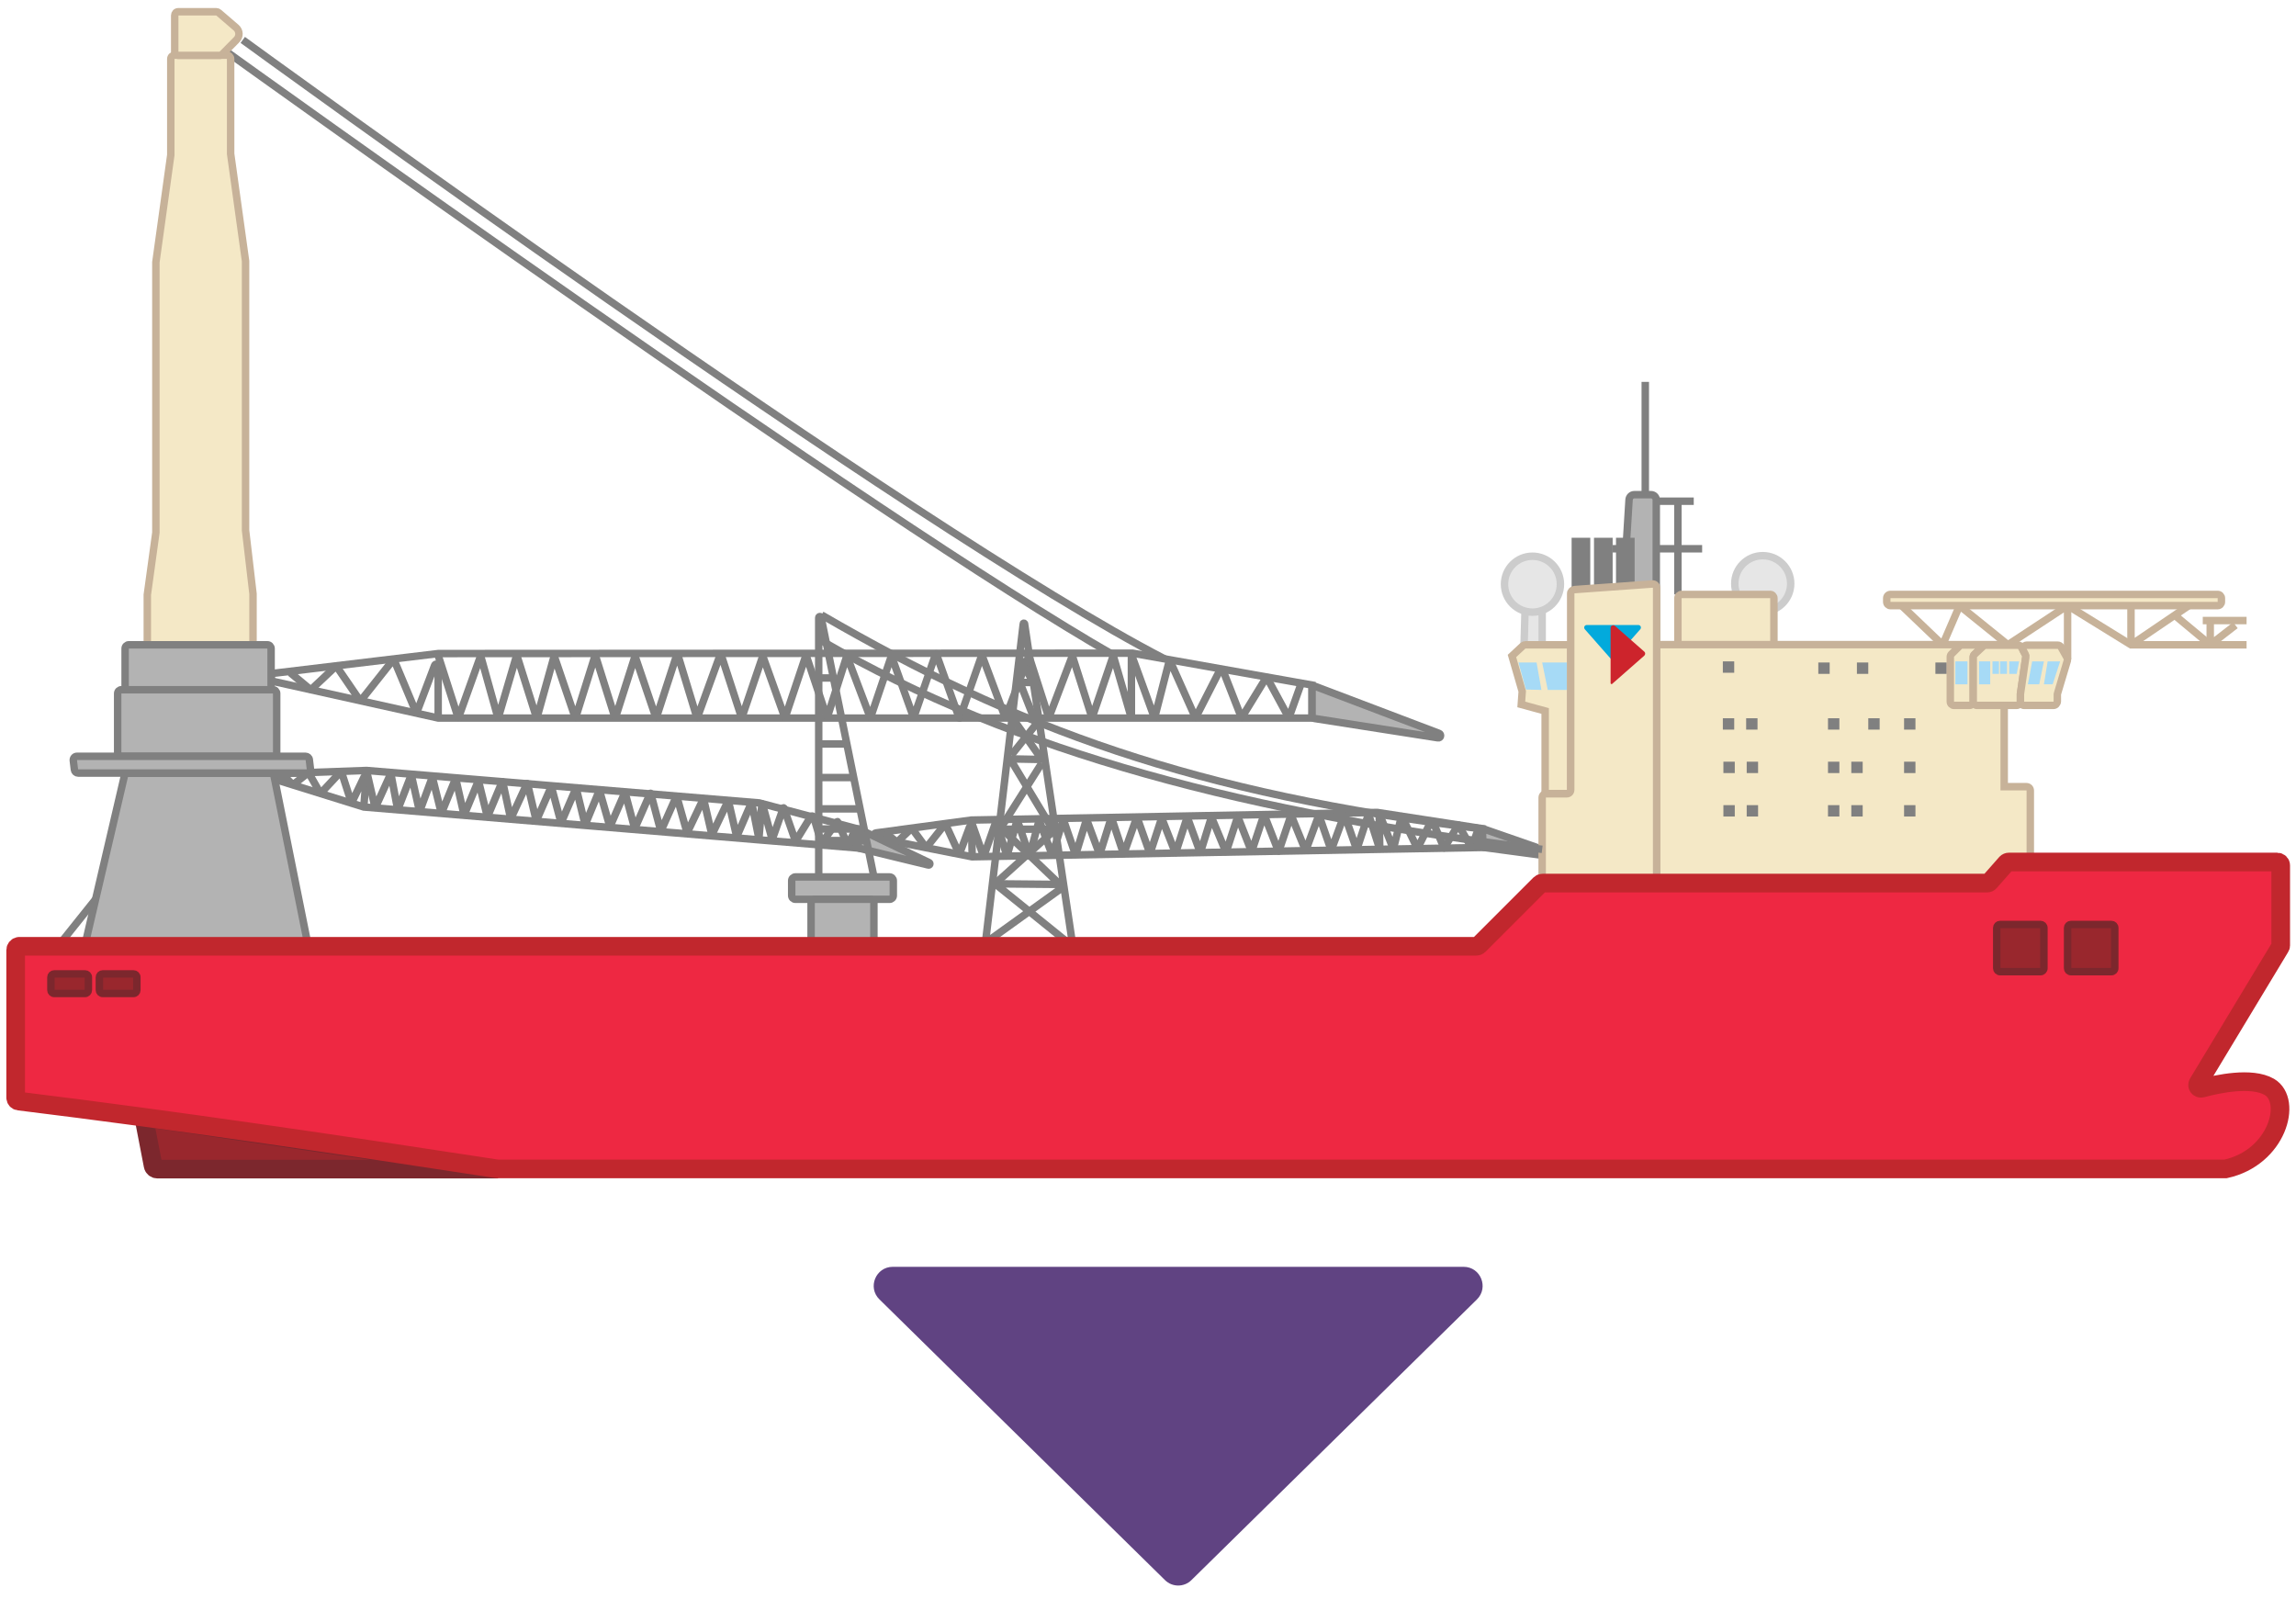 <?xml version="1.0" encoding="utf-8"?>
<!-- Generator: Adobe Illustrator 22.1.0, SVG Export Plug-In . SVG Version: 6.00 Build 0)  -->
<svg version="1.1" xmlns="http://www.w3.org/2000/svg" xmlns:xlink="http://www.w3.org/1999/xlink" x="0px" y="0px"
	 viewBox="0 0 1231.4 857.4" style="enable-background:new 0 0 1231.4 857.4;" xml:space="preserve">
<style type="text/css">
	.st0{display:none;}
	.st1{display:inline;}
	.st2{fill:#F4E8C6;stroke:#C7B299;stroke-width:4;stroke-miterlimit:10;}
	.st3{fill:none;stroke:#C7B299;stroke-width:4;stroke-miterlimit:10;}
	.st4{fill:none;stroke:#808080;stroke-width:4;stroke-miterlimit:10;}
	.st5{fill:none;stroke:#6D6E70;stroke-width:5;stroke-miterlimit:10;}
	.st6{fill:#E6E6E6;stroke:#CCCCCC;stroke-width:5;stroke-miterlimit:10;}
	.st7{fill:#C7B299;stroke:#C7B299;stroke-width:2;stroke-miterlimit:10;}
	.st8{fill:#C7B299;stroke:#C7B299;stroke-miterlimit:10;}
	.st9{fill:#C7B299;}
	.st10{fill:none;stroke:#000000;stroke-width:6;stroke-miterlimit:10;}
	.st11{fill:#99272D;stroke:#7C272D;stroke-width:10;stroke-miterlimit:10;}
	.st12{fill:#B3B3B3;stroke:#808080;stroke-width:10;stroke-miterlimit:10;}
	.st13{fill:#FFFFFF;}
	.st14{fill:none;stroke:#808080;stroke-width:5;stroke-miterlimit:10;}
	.st15{fill:none;stroke:#000000;stroke-width:5;stroke-miterlimit:10;}
	.st16{fill:#C1272D;}
	.st17{fill:#B3B3B3;stroke:#808080;stroke-width:5;stroke-miterlimit:10;}
	.st18{fill:#B3B3B3;stroke:#999999;stroke-width:10;stroke-miterlimit:10;}
	.st19{display:none;fill:#7C6699;}
	.st20{fill:#A6DAF6;}
	.st21{fill:none;}
	.st22{display:none;fill:none;stroke:#C6BDD4;stroke-width:10;stroke-miterlimit:10;}
	.st23{fill:none;stroke:#808080;stroke-width:10;stroke-miterlimit:10;}
	.st24{fill:#B3B3B3;stroke:#808080;stroke-width:4;stroke-miterlimit:10;}
	.st25{fill:#EE2842;stroke:#C1272D;stroke-width:10;stroke-miterlimit:10;}
	.st26{display:inline;fill:#F1DF00;stroke:#CDB42D;stroke-width:4;stroke-miterlimit:10;}
	.st27{display:inline;fill:#F4E8C6;stroke:#C7B299;stroke-width:4;stroke-miterlimit:10;}
	.st28{display:inline;fill:none;stroke:#808080;stroke-width:4;stroke-miterlimit:10;}
	.st29{display:inline;fill:#99272D;stroke:#7C272D;stroke-width:10;stroke-miterlimit:10;}
	.st30{display:inline;fill:none;stroke:#CDB42D;stroke-width:10;stroke-miterlimit:10;}
	.st31{display:inline;fill:none;stroke:#CDB42D;stroke-width:4;stroke-miterlimit:10;}
	.st32{display:inline;fill:#B3B3B3;stroke:#808080;stroke-width:4;stroke-miterlimit:10;}
	.st33{display:inline;fill:#EE2842;stroke:#C1272D;stroke-width:10;stroke-miterlimit:10;}
	.st34{display:inline;fill:#A6DAF6;}
	.st35{display:inline;fill:#E6E6E6;stroke:#CCCCCC;stroke-width:4;stroke-miterlimit:10;}
	.st36{fill:#E6E6E6;stroke:#CCCCCC;stroke-width:4;stroke-miterlimit:10;}
	.st37{fill:#808080;}
	.st38{fill:#431D68;}
	.st39{fill:#02AADC;}
	.st40{fill:#CD242C;}
	.st41{fill:#99272D;stroke:#7C272D;stroke-width:4;stroke-miterlimit:10;}
	.st42{fill:#604382;}
</style>
<g id="Layer_1" class="st0">
	<g id="Layer_3">
	</g>
	<g id="Layer_1_1_" class="st1">
	</g>
	<g id="Layer_2_1_" class="st1">
		<path class="st2" d="M139.4,525.4v-9.9c0-1.2,0.9-2.1,2.1-2.1h63.4c1.1,0,2,0.9,2,2v10H139.4z"/>
		<path class="st2" d="M103.9,525.4v-133h-16c-1.1,0-2-0.9-2-2v-18c0-1.1,0.9-2,2-2h21c1.1,0,2,0.9,2,2v20.5h21.9
			c1.2,0,2.1,0.9,2.1,2.1v130.4H103.9z"/>
		<path class="st2" d="M23.9,374.4l35-1l103-22.5l-205.9-1c-1.1,0-2.1,0.9-2.1,2v2.8c0,1,0.6,1.8,1.6,2.1L23.9,374.4z"/>
		<line class="st3" x1="-91.9" y1="362.2" x2="23.9" y2="374.4"/>
		<line class="st3" x1="54.4" y1="373.9" x2="85.9" y2="378.4"/>
		<circle class="st2" cx="151.4" cy="343.9" r="19.5"/>
		<line class="st3" x1="110.9" y1="370.4" x2="136.7" y2="356.4"/>
		<path class="st2" d="M135.9,366.4h32.6c1.1,0,1.9-0.9,1.9-1.9V362c0-1.1-0.9-1.9-1.9-1.9h-32.6c-1.1,0-2,0.9-2,2v2.3
			C133.9,365.5,134.8,366.4,135.9,366.4z"/>
		<line class="st4" x1="-159.6" y1="400.9" x2="-159.6" y2="422.9"/>
		<line class="st4" x1="-146.7" y1="395.4" x2="-146.7" y2="427.9"/>
		<path class="st2" d="M-160.4,401.6l79.1-70c0.2-0.1,0.4-0.2,0.6-0.2h41.3c0.7,0,1.1,0.7,0.8,1.3l-8.2,19.2
			c-0.1,0.3-0.5,0.6-0.8,0.6h-12.2c-0.1,0-0.2,0-0.3,0.1l-10.6,3.8c-0.2,0.1-0.4,0.1-0.5,0l-7.4-1.8c-0.2-0.1-0.5,0-0.7,0.1
			l-79.9,48.5C-160.3,403.7-161.3,402.3-160.4,401.6z"/>
		<line class="st5" x1="591.7" y1="353.5" x2="591.7" y2="381.9"/>
		<line class="st5" x1="601.4" y1="363.9" x2="601.4" y2="397.9"/>
		<ellipse class="st6" cx="897.9" cy="292.4" rx="16" ry="17"/>
		<polygon class="st7" points="1062.9,438.4 1062.9,364.4 1065.9,364.4 1065.9,440.4 		"/>
		<rect x="1112.9" y="367.4" class="st8" width="4" height="86"/>
		<polygon class="st9" points="1183.9,367.4 1151.9,458.4 1156.9,458.4 1188.9,363.4 		"/>
		<polygon class="st9" points="1202.9,367.4 1161.9,456.4 1165.9,456.4 1208.9,365.4 		"/>
		<rect x="1143.9" y="390.4" class="st9" width="113" height="3"/>
		<rect x="1143.9" y="376.4" class="st9" width="113" height="3"/>
		<polyline class="st7" points="1151.1,369.4 1150.9,458.4 1153.2,458.4 1153.2,367.4 1151.1,369.4 		"/>
		<path class="st2" d="M892.4,370.4l-0.5-21.7h-6.8c-0.1,0-0.2-0.1-0.2-0.2v-4.7c0-0.1,0-0.1,0.1-0.1h6.9v-31.8
			c0-0.3-0.2-0.5-0.5-0.5h-1.5c-1.1,0-2-0.9-2-2v-1.9c0-0.1,0.1-0.2,0.2-0.2h15.6c0.1,0,0.2,0.1,0.2,0.2v3.6c0,0.1-0.1,0.2-0.2,0.2
			h-7.4c-0.2,0-0.3,0.2-0.3,0.3l0.9,11.4c0.1,0.7,0.6,1.3,1.4,1.3l13.6,0.1c0.1,0,0.1,0,0.1,0.1v2c0,0.5-0.4,0.9-0.9,0.9h-13.2
			l2,16.3h13.8c0.1,0,0.2,0.1,0.2,0.2v4.6c0,0.1-0.1,0.2-0.2,0.2h-12.8l4.5,21.7"/>
		<path class="st2" d="M814.9,486.4v-9c0-1.1,0.9-2,2-2l0,0h7c1.1,0,2,0.9,2,2v9H814.9z"/>
		<path class="st2" d="M803.9,518.4v-31c0-1.1,0.9-2,2-2h48v-70.5c0-0.9-0.6-1.7-1.4-1.9l-18.1-6c-0.9-0.3-1.5-1.1-1.5-2v-7.6
			l-3.9-25.3c-0.1-0.5,0-1,0.3-1.4l3-4.5c0.4-0.5,1-0.9,1.6-0.9h76.9c1.1,0,2-0.9,2-2v-24c0-1.1,0.9-2,2-2h21c1.1,0,2,0.9,2,2v27
			c0,1.1,0.9,2,2,2h67c0.6,0,1.2,0.3,1.6,0.8l4.8,6.4c0.4,0.5,0.5,1.1,0.3,1.8l-5.7,22v5.7c0,0.8-0.5,1.5-1.2,1.9l-13.6,6
			c-0.7,0.3-1.2,1-1.2,1.8v20.7c0,1.1,0.9,2,2,2h103c1.1,0,2,0.9,2,2v80L803.9,518.4z"/>
		<path class="st2" d="M1254.9,369.4h-245c-1.1,0-2-0.9-2-2v-4c0-1.1,0.9-2,2-2h245c1.1,0,2,0.9,2,2v4
			C1256.9,368.5,1256,369.4,1254.9,369.4z"/>
		<path class="st10" d="M775.7,511.4"/>
		<path class="st10" d="M706.1,511.4"/>
		<path class="st11" d="M413.9,622.4h-266c-0.6,0-1.2-0.3-1.6-0.8l-31.4-42.2L413.9,622.4z"/>
		<path class="st12" d="M441.2,525.4c-3.8-11.3-5.8-23.4-5.8-36c0-62.7,50.8-113.5,113.5-113.5s113.5,50.8,113.5,113.5
			c0,7.5-3.1,36-3.1,36"/>
		<rect x="956.4" y="467.9" class="st13" width="12" height="12"/>
		<path class="st14" d="M706.1,511.4c-14.4-10.7-23.7-27.7-23.7-47c0-32.3,26.2-58.5,58.5-58.5s58.5,26.2,58.5,58.5
			c0,19.3-9.3,36.3-23.7,47"/>
		<line class="st5" x1="435.4" y1="490.9" x2="662.4" y2="490.9"/>
		<path class="st15" d="M441.1,453.7"/>
		<path class="st15" d="M456.7,423.2"/>
		<circle class="st5" cx="547.9" cy="489.4" r="8.5"/>
		<line class="st5" x1="456.7" y1="423.2" x2="539.4" y2="484.9"/>
		<line class="st5" x1="641.1" y1="423.2" x2="555.1" y2="484.9"/>
		<line class="st5" x1="549.4" y1="375.9" x2="549.4" y2="427.9"/>
		<line class="st5" x1="513.4" y1="381.6" x2="545.2" y2="480.9"/>
		<line class="st5" x1="583.4" y1="381.6" x2="551.4" y2="480.9"/>
		<path class="st16" d="M656.9,679.4"/>
		<circle class="st17" cx="741.4" cy="463.9" r="42"/>
		<line class="st5" x1="719.3" y1="410" x2="765.4" y2="524.9"/>
		<path class="st18" d="M205.6,390.1c0,0,85.8,132.8,91.8,135.3"/>
		<line class="st5" x1="762.5" y1="410" x2="719.4" y2="518.9"/>
		<line class="st5" x1="782.1" y1="505.9" x2="699.4" y2="423.2"/>
		<line class="st5" x1="782.1" y1="423.2" x2="699.4" y2="505.9"/>
		<line class="st5" x1="688" y1="489.4" x2="795.9" y2="444.4"/>
		<line class="st5" x1="793.8" y1="489.4" x2="685.9" y2="444.4"/>
		<path class="st13" d="M1722.9,708.4"/>
		<path class="st19" d="M631.9,964.7l178-308.3h-356C809.9,656.4,770.9,723.4,631.9,964.7z"/>
		<path class="st9" d="M938.9,337.4"/>
		<polygon class="st20" points="853.9,382.4 857.9,399.4 861.9,399.4 861.9,382.4 		"/>
		<rect x="863.9" y="382.4" class="st20" width="7" height="17"/>
		<rect x="872.9" y="382.4" class="st20" width="7" height="17"/>
		<rect x="881.9" y="382.4" class="st20" width="7" height="17"/>
		<rect x="890.9" y="382.4" class="st20" width="7" height="17"/>
		<rect x="899.9" y="382.4" class="st20" width="7" height="17"/>
		<polygon class="st20" points="997.9,382.4 994,399.4 990.1,399.4 990.1,382.4 		"/>
		<rect x="981.2" y="382.4" class="st20" width="6.9" height="17"/>
		<rect x="972.4" y="382.4" class="st20" width="6.9" height="17"/>
		<rect x="963.6" y="382.4" class="st20" width="6.9" height="17"/>
		<rect x="954.7" y="382.4" class="st20" width="6.9" height="17"/>
		<rect x="945.9" y="382.4" class="st20" width="6.9" height="17"/>
		<polygon class="st20" points="834.9,378.4 838.9,394.4 842.9,394.4 838.9,378.4 		"/>
		<polygon class="st20" points="839.9,378.4 843.9,394.4 847.9,394.4 843.9,378.4 		"/>
		<polygon class="st20" points="844.9,378.4 848.9,394.4 852.9,394.4 848.9,378.4 		"/>
		<polyline class="st3" points="853.9,413.4 853.9,401.4 847.9,374.4 853.9,365.4 		"/>
		<polygon class="st20" points="1006.9,382.4 1002.9,398.4 998.9,398.4 1002.9,382.4 		"/>
		<line class="st5" x1="583.4" y1="439.9" x2="614.2" y2="396.6"/>
		<line class="st5" x1="513.4" y1="439.9" x2="481.1" y2="398.4"/>
		<line class="st5" x1="606.4" y1="467.9" x2="656.6" y2="453.4"/>
		<line class="st5" x1="490.4" y1="467.9" x2="441.4" y2="453.9"/>
		<polygon class="st21" points="631.9,964.7 809.9,656.4 453.9,656.4 		"/>
		<path class="st22" d="M633.5,961.9L808,659.6c0.8-1.4-0.2-3.1-1.8-3.1H457.4c-1.6,0-2.6,1.7-1.8,3.1L630.2,962
			C631,963.1,632.8,963.1,633.5,961.9z"/>
		<polyline class="st3" points="937.9,365.4 937.9,407.7 945.9,417.5 945.9,436.4 912.9,436.4 912.9,363.4 		"/>
		<path class="st3" d="M937.4,337.4"/>
		<polyline class="st3" points="887.9,257.4 893.4,257.4 904.9,257.4 		"/>
		<line class="st3" x1="893.9" y1="310.4" x2="893.9" y2="257.4"/>
		<line class="st3" x1="912.9" y1="412.9" x2="853.4" y2="412.9"/>
		<path class="st3" d="M912.9,412.9"/>
		<line class="st3" x1="994.4" y1="412.9" x2="942.5" y2="412.9"/>
		<line class="st3" x1="945.4" y1="433.9" x2="991.9" y2="433.9"/>
		<path class="st23" d="M346.9,350.4c0,0-46-72-125-18"/>
		<path class="st4" d="M291.6,353.5l-57.2,7.4L71.9,525.4l89.5-38.5L293,356.3C294.1,355.2,293.1,353.3,291.6,353.5z"/>
		<path class="st4" d="M268.4,349.9v6.4c0,0.2,0,0.3-0.1,0.5l-7.2,28.7c-0.4,1.5-2.2,1.9-3.2,0.8L234.4,361"/>
		<path class="st4" d="M257.2,385.5l-52.9,7.6c-0.8,0.1-1.2,1.1-0.6,1.7l23.4,24.8c0.4,0.4,0.1,1.1-0.4,1.2l-55.4,6.7
			c-1.3,0.2-1.8,1.7-0.9,2.6l23.4,23.2c0.3,0.3,0.1,0.8-0.3,0.8l-57.9,6.7"/>
		<line class="st4" x1="158.3" y1="488.2" x2="135.4" y2="463.9"/>
		<path class="st4" d="M112.7,507.9l-9.9-11.9c-0.3-0.4-0.1-1,0.4-1.1l55.2-6.9"/>
		<path class="st23" d="M238.9,321.4c0,0,28.2-54.4,76-12.8c1.1,1,1.2,2.7,0.2,3.7l-6.2,6.3"/>
		<path class="st23" d="M289.9,333.4l-60.4,8.6c-1.7,0.2-3.3,1-4.5,2.3l-78.1,79.1"/>
		<line class="st4" x1="270.9" y1="345.4" x2="293.9" y2="356.4"/>
		<line class="st4" x1="263.9" y1="345.4" x2="238.5" y2="360.4"/>
		<path class="st24" d="M49.6,450l4.6-18.6c0.1-0.3,0.3-0.6,0.5-0.9l58.6-53.7c0.6-0.6,1.5-0.6,2.2-0.1l5.9,4.4
			c0.6,0.4,0.8,1.1,0.6,1.8l-3.4,12.9c-0.2,0.6,0,1.2,0.4,1.7l9.1,9.1c0.7,0.7,1.8,0.7,2.4,0l0.6-0.6c0.7-0.7,1.8-0.7,2.4,0
			l15.7,15.7c0.6,0.6,0.7,1.6,0.1,2.3l-7.8,9.6c-0.1,0.1-0.2,0.3-0.3,0.5l-2.7,7.3c-0.1,0.3-0.3,0.5-0.5,0.7l-13.2,11.4
			c-0.3,0.2-0.5,0.5-0.6,0.9l-0.5,2.2c-0.2,0.8-0.9,1.3-1.7,1.3l0,0c-0.4,0-0.8,0.2-1.1,0.4l-8.5,7.5c0,0,0,0-0.1,0.1l-5.7,5.7
			c-0.2,0.2-0.4,0.3-0.7,0.4l-5.2,1.7c-0.3,0.1-0.5,0.2-0.7,0.4l-16.6,17.5c-0.6,0.7-1.7,0.7-2.4,0.1L64.5,477
			c-0.7-0.6-0.8-1.7-0.1-2.4l7.4-8.2c0.3-0.3,0.4-0.7,0.4-1.2v-6c0-1.9-2.3-2.8-3.6-1.4l-5.1,5.6c-0.7,0.7-1.9,0.8-2.5,0l-11.1-11.9
			C49.6,451.2,49.5,450.6,49.6,450z"/>
		<line class="st4" x1="131.9" y1="405.4" x2="72.4" y2="465.9"/>
		<line class="st4" x1="124.4" y1="402.9" x2="69.9" y2="457.4"/>
		<line class="st4" x1="63.9" y1="423.4" x2="83" y2="443.5"/>
		<line class="st4" x1="83" y1="405.4" x2="102.6" y2="426.1"/>
		<line class="st4" x1="103.9" y1="385.5" x2="124.4" y2="404.9"/>
		<line class="st4" x1="117.1" y1="421.2" x2="138.4" y2="441.9"/>
		<line class="st4" x1="102.6" y1="435.7" x2="124.4" y2="457.9"/>
		<line class="st4" x1="91.5" y1="446.8" x2="111.1" y2="467.2"/>
		<line class="st5" x1="682.4" y1="466.9" x2="799.4" y2="466.9"/>
		<polyline class="st4" points="120.3,401 161.9,360.4 186.9,385.4 		"/>
		<polyline class="st4" points="131.9,405.4 180.9,356.4 189.9,347.4 		"/>
		<line class="st4" x1="194.9" y1="370.4" x2="180.9" y2="356.4"/>
		<line class="st4" x1="186.9" y1="350.4" x2="203.1" y2="366.5"/>
		<line class="st4" x1="149.1" y1="372.9" x2="173.1" y2="396.9"/>
		<line class="st4" x1="158.3" y1="363.9" x2="180.9" y2="386.4"/>
		<line class="st4" x1="134.8" y1="386.8" x2="158.3" y2="411.8"/>
		<line class="st4" x1="147.2" y1="390.1" x2="163" y2="407.1"/>
		<line class="st4" x1="40.9" y1="522.4" x2="76.8" y2="487.9"/>
		<polyline class="st4" points="34.9,515.4 44.7,506.2 50.9,500.4 34.9,483.4 29.1,489.2 23.9,494.4 40.9,512.4 		"/>
		<polyline class="st4" points="40.9,479.4 58.9,499.4 44.9,513.4 		"/>
		<line class="st4" x1="72.9" y1="465.4" x2="39.9" y2="499.4"/>
		<line class="st4" x1="28.9" y1="488.4" x2="44.9" y2="505.4"/>
		<polyline class="st4" points="71.9,515.4 213.6,371.8 221.9,363.4 212.9,353.4 		"/>
		<line class="st4" x1="205.7" y1="363.9" x2="213.9" y2="373.4"/>
		<line class="st4" x1="189.9" y1="382.4" x2="196.4" y2="390.1"/>
		<line class="st4" x1="178.4" y1="391.5" x2="186.4" y2="399.3"/>
		<line class="st4" x1="171.4" y1="398.6" x2="180.9" y2="407.4"/>
		<line class="st4" x1="161.1" y1="409.9" x2="168.6" y2="417.4"/>
		<line class="st4" x1="149.1" y1="424.5" x2="155.1" y2="431.1"/>
		<line class="st4" x1="143.3" y1="431.6" x2="149.1" y2="437.9"/>
		<line class="st4" x1="225.9" y1="353.4" x2="225.9" y2="368.4"/>
		<line class="st4" x1="230.9" y1="356.4" x2="238.5" y2="365.3"/>
		<polyline class="st4" points="276.1,335.4 275.1,347.4 267.9,356.4 260.5,347.4 258.7,337.9 273.9,314.4 		"/>
		<path class="st4" d="M192.9,356.4"/>
		<path class="st4" d="M221.9,328.4"/>
		<path class="st24" d="M192.9,358.4l29-30l16.5-7.5l-3.8-5.1c-1.4-1.8-3.5-3-5.8-3.2l-5.3-0.4c-1.9-0.2-3.9,0.5-5.3,1.8l-7.8,7.2
			c-1.9,1.7-3,4.2-3,6.7v0.4c0,1.7,0.6,3.4,1.6,4.7l3.7,4.9"/>
		<polyline class="st4" points="182.4,352.9 176.4,345.9 166.4,354.9 173.4,362.9 		"/>
		<path class="st4" d="M173.4,347.9l-18.5,2.8c-0.9,0.1-1.6,0.9-1.7,1.8l-2.8,19.2"/>
		<path class="st4" d="M148.9,373.4l-19.8,3.2c-1,0.2-1.8,1-1.8,2l-1,16.5"/>
		<line class="st5" x1="371.6" y1="374.3" x2="523.8" y2="253.5"/>
		<polygon class="st2" points="365.6,525.4 365.6,494.9 394.2,494.9 449.4,494.9 449.4,525.4 		"/>
		<polygon class="st2" points="395.4,441.9 417.6,441.9 425.4,441.9 425.4,494.9 395.4,494.9 		"/>
		<rect x="418.4" y="418.9" class="st2" width="26" height="23"/>
		<path class="st2" d="M404.4,411.9l89-74l31-67l-2.4-2.4c-0.8-0.8-2.2-0.8-3,0.1L404.4,405.9V411.9z"/>
		<line class="st3" x1="494.1" y1="336.5" x2="540.6" y2="282.9"/>
		<polyline class="st3" points="477.8,350.9 454.4,393.9 405.9,411.8 		"/>
		<circle class="st2" cx="375.4" cy="392.9" r="19"/>
		<polygon class="st2" points="352.4,411.9 363.4,415.9 394.4,415.9 394.4,409.9 352.4,409.9 		"/>
		<polyline class="st3" points="394.2,395.4 402.7,395.4 413.2,395.4 		"/>
		<polygon class="st2" points="402.2,441.9 394.9,441.9 394.9,395.4 401.9,395.4 		"/>
		<line class="st3" x1="407.5" y1="409.3" x2="418.4" y2="420.7"/>
		<line class="st3" x1="366.4" y1="415.9" x2="394.9" y2="441.4"/>
		<path class="st2" d="M520.4,254.9l6-6l36,22l39.7,93c0.6,1.3-1.3,2.4-2.1,1.2l-60.6-83.9l-7.5-7.8l-12-5L520.4,254.9z"/>
		<line class="st5" x1="740.8" y1="512.9" x2="740.8" y2="405.9"/>
		<path class="st25" d="M629.9,525.4H9.9c-1.1,0-2,0.9-2,2v48c0,1.1,0.9,2,2,2l81-1l314,46h733.5c2.5,0,4.9-0.2,7.4-0.7
			c14-2.7,60.2-13.2,55.1-35.3c-2-9-13-24-38-21c-11,2-27.4,21-33,14c13-32,105-128,92-129c-12.4-1-283.1-0.1-309,0
			c-1.1,0-2,0.9-2,2v31c0,1.1-0.9,2-2,2h-66c-0.6,0-1.2,0.3-1.6,0.8l-17.8,24.4c-0.4,0.5-1,0.8-1.6,0.8h-188c-1.1,0-2,0.9-2,2v10
			C631.9,524.5,631,525.4,629.9,525.4z"/>
		<rect x="979.4" y="491.9" class="st13" width="12" height="12"/>
		<rect x="1001.9" y="491.4" class="st13" width="12" height="12"/>
		<rect x="1047.4" y="491.9" class="st13" width="12" height="12"/>
		<rect x="1069.9" y="491.4" class="st13" width="12" height="12"/>
		<rect x="956.4" y="512.9" class="st13" width="12" height="12"/>
		<rect x="979.4" y="512.9" class="st13" width="12" height="12"/>
		<rect x="1001.9" y="512.4" class="st13" width="12" height="12"/>
		<rect x="1024.4" y="512.9" class="st13" width="12" height="12"/>
		<rect x="1047.4" y="512.9" class="st13" width="12" height="12"/>
		<rect x="1069.9" y="512.4" class="st13" width="12" height="12"/>
		<rect x="866.9" y="502.4" class="st13" width="12" height="12"/>
		<rect x="979.4" y="467.9" class="st13" width="12" height="12"/>
		<rect x="1001.9" y="467.4" class="st13" width="12" height="12"/>
		<rect x="1024.4" y="467.9" class="st13" width="12" height="12"/>
		<rect x="1047.4" y="467.9" class="st13" width="12" height="12"/>
		<rect x="1069.9" y="467.4" class="st13" width="12" height="12"/>
		<rect x="889.9" y="502.4" class="st13" width="12" height="12"/>
		<line class="st3" x1="1145.9" y1="377.9" x2="1145.9" y2="391.9"/>
		<line class="st3" x1="1254.9" y1="378.4" x2="1254.9" y2="392.4"/>
		<line class="st3" x1="1156.9" y1="377.9" x2="1156.9" y2="391.9"/>
		<path class="st2" d="M1156.9,392.4"/>
		<path class="st2" d="M1156.9,378.4"/>
		<line class="st3" x1="1167.9" y1="378.4" x2="1167.9" y2="392.4"/>
		<line class="st3" x1="1222.9" y1="377.9" x2="1222.9" y2="391.9"/>
		<line class="st3" x1="1233.9" y1="377.9" x2="1233.9" y2="391.9"/>
		<line class="st3" x1="1244.9" y1="378.4" x2="1244.9" y2="392.4"/>
		<line class="st3" x1="1189.9" y1="377.9" x2="1189.9" y2="391.9"/>
		<line class="st3" x1="1200.9" y1="377.9" x2="1200.9" y2="391.9"/>
		<line class="st3" x1="1211.9" y1="378.4" x2="1211.9" y2="392.4"/>
		<line class="st3" x1="1178.9" y1="377.4" x2="1178.9" y2="391.4"/>
		<path class="st3" d="M1170.9,369.4l24.5,21.5c0.5,0.6,1.5,0.6,2,0l19-19.8c1.9-2,5.1-2,7,0l19.5,20.3"/>
		<line class="st3" x1="852.9" y1="433.9" x2="911.9" y2="433.9"/>
		<path class="st2" d="M815.9,465.4v10h8v-9l-2.2-4.9c-0.7-1.6-3-1.7-3.8-0.1l-0.7,1.3L815.9,465.4z"/>
		<path class="st2" d="M807.1,459.9l14.1,4c0.3,0.1,0.2,0.5-0.1,0.5h-51.2l-56-2.9c-0.6,0-1-0.5-1-1.1l0,0c0-1.1,0.9-2,2-2h81.6
			C800.1,458.4,803.6,458.9,807.1,459.9z"/>
	</g>
</g>
<g id="Layer_2" class="st0">
	<path class="st26" d="M636.6,437.4l-27.1-59c-0.2-0.5-0.2-1.1,0.1-1.6l22.4-33.3c0.5-0.8,1.6-0.9,2.3-0.4l4,3.1
		c0.7,0.5,0.8,1.4,0.4,2.2l-19,28.9c-0.3,0.5-0.3,1.1-0.1,1.6l20,42.4c0.1,0.2,0.2,0.5,0.2,0.7l-0.2,14.8
		C639.6,438.4,637.3,438.9,636.6,437.4z"/>
	<path class="st27" d="M332.5,530.7h-42c-1.1,0-2-0.9-2-2v-21.5c0-1.1,0.9-2,2-2h42c1.1,0,2,0.9,2,2v21.5
		C334.5,529.8,333.6,530.7,332.5,530.7z"/>
	<path class="st27" d="M386.9,531h29.5c1.1,0,2-0.9,2-2v-31.1c0-1.1-0.9-2-2-2h-29.5c-1.1,0-2,0.9-2,2V529
		C384.9,530.1,385.8,531,386.9,531z"/>
	<path class="st27" d="M383,531h-20.3c-1.1,0-1.9-0.9-1.9-1.9v-38.4c0-1.1,0.9-1.9,1.9-1.9H383c1.1,0,1.9,0.9,1.9,1.9v38.4
		C384.9,530.1,384.1,531,383,531z"/>
	<line class="st28" x1="349.3" y1="296.2" x2="582.8" y2="346.9"/>
	<polygon class="st28" points="290.7,199.9 591.6,317.2 588.9,324.2 290.7,206.5 	"/>
	<path class="st29" d="M61.6,586.4c0,0-14,43,37.8,40.6c39.3-1.9,152.1-0.6,195.1-0.2c3,0,3.5-4.2,0.6-4.9l-226.1-50L61.6,586.4z"/>
	<path class="st27" d="M637.3,523.9h-46.5c-1.2,0-2.2-1-2.2-2.2v-38.9c0-1.2,1-2.2,2.2-2.2h46.5c1.2,0,2.2,1,2.2,2.2v38.9
		C639.6,522.9,638.6,523.9,637.3,523.9z"/>
	<polygon class="st26" points="499,533.7 566.7,383.5 576,387.2 508.3,536.5 	"/>
	<path class="st26" d="M595,305.1L562.7,382c-0.4,0.9,0.1,1.9,0.9,2.2l13.6,5.4c0.8,0.3,1.8-0.1,2.2-0.9l34.9-82.2
		c0.5-1.1-0.3-2.3-1.5-2.3h-16.2C595.9,304.1,595.3,304.5,595,305.1z"/>
	<path class="st27" d="M304.9,534.6v-71.3c0-0.1,0-0.3,0-0.4l7.6-32.7c0-0.1,0-0.3,0-0.4v-13.2c0-0.1,0-0.2,0-0.2l-28.4-211.2
		c0-0.2,0-0.4,0-0.6l0.3-1.3c1.1-5.4,8.2-6.7,11.1-2.1l2.7,4.1c0.1,0.1,0.1,0.3,0.2,0.4l62.3,177.6c0.1,0.3,0.1,0.5,0.1,0.8l-2.7,30
		c0,0.2,0,0.3,0,0.5l2.7,15.5c0,0,0,0.1,0,0.1l7.6,32.8c0,0.1,0,0.3,0,0.4v71.3c0,1-0.8,1.9-1.9,1.9h-59.9
		C305.8,536.5,304.9,535.6,304.9,534.6z"/>
	<polygon class="st27" points="312.6,416.4 358.5,416.4 360.8,430 312.6,430 	"/>
	<line class="st27" x1="360.8" y1="383.5" x2="308.2" y2="383.5"/>
	<polygon class="st26" points="639.6,93.6 656.8,93.6 656.8,118.8 661.2,165.9 661.2,523.9 639.6,523.9 	"/>
	<path class="st26" d="M632.1,184.6h40.7c0.9,0,1.6,0.7,1.6,1.6v0.7c0,0.9-0.7,1.6-1.6,1.6h-40.7c-0.9,0-1.6-0.7-1.6-1.6v-0.7
		C630.5,185.3,631.2,184.6,632.1,184.6z"/>
	<path class="st27" d="M639.6,443.8"/>
	<polygon class="st27" points="402.5,536.5 402.5,449.1 433.7,449.7 433.7,536.5 	"/>
	<path class="st27" d="M394.8,443.8h51c0.9,0,1.7,0.7,1.7,1.7v2c0,0.9-0.7,1.6-1.6,1.7l-51,0.6c-0.9,0-1.7-0.7-1.7-1.7v-2.6
		C393.2,444.6,393.9,443.8,394.8,443.8z"/>
	<rect x="403" y="426.5" class="st27" width="30.7" height="17.3"/>
	<rect x="562" y="441.7" class="st27" width="11.6" height="85.6"/>
	<path class="st27" d="M518.2,453l61.2-23c0.1,0,0.2-0.1,0.3-0.2l14.5-12.8c0.4-0.4,1-0.3,1.4,0.1l7,8.5c0.3,0.4,0.3,1-0.2,1.4
		l-21.5,16.6c-0.1,0.1-0.3,0.2-0.4,0.2l-61.7,11C517.5,455.1,517.1,453.4,518.2,453z"/>
	<path class="st27" d="M485.3,430h39.9c0.1,0,0.2,0,0.2,0l68.8-10.2c0.1,0,0.2,0,0.2,0h26.8c0.9,0,1.6-0.7,1.6-1.6v-2.3
		c0-0.9-0.7-1.6-1.6-1.6l-216.6,2.2c-0.9,0-1.6,0.7-1.6,1.6v7c0,0.8,0.7,1.6,1.5,1.6L485.3,430C485.2,430,485.3,430,485.3,430z"/>
	<circle class="st30" cx="576" cy="74.7" r="41.7"/>
	<circle class="st31" cx="576" cy="74.7" r="21.7"/>
	<path class="st26" d="M490,28.4h89.2c0.8,0,1.5,0.7,1.5,1.5V68c0,0.8-0.7,1.5-1.5,1.5h-3.3c-0.8,0-1.5-0.7-1.5-1.5V38.5
		c0-0.8-0.6-1.5-1.4-1.5l-75.5-4c-0.7,0-1.3,0.4-1.5,1.1l-3.6,11.7c-0.8,2.7-4.7,2.5-5.2-0.3l-1.8-9.6c-0.1-0.3,0-0.7,0.2-1l3.2-5.9
		C488.9,28.7,489.4,28.4,490,28.4z"/>
	<path class="st26" d="M603.7,66.8v28c0,0.8,0.7,1.5,1.5,1.5h10.9c0.8,0,1.5,0.7,1.5,1.5V109c0,0.8,0.7,1.5,1.5,1.5h19.2
		c0.8,0,1.5-0.6,1.5-1.5l0.2-3.7c0-0.8,0.7-1.5,1.5-1.5l23.1-0.5c0.8,0,1.5-0.7,1.5-1.5V91.8c0-0.6,0.3-1.1,0.9-1.4l5.3-2.4
		c4.4-2,3.8-8.4-0.8-9.6l-14.1-3.7L623,65.3c-0.1,0-0.3-0.1-0.4-0.1l-17.4,0C604.4,65.3,603.7,65.9,603.7,66.8z"/>
	<circle class="st26" cx="676.4" cy="82.5" r="9.5"/>
	<polygon class="st26" points="639.8,312.2 635.1,302.1 609.1,246.5 609.1,240.5 615.3,244.3 639.6,289.8 	"/>
	<path class="st26" d="M628.3,289.8h-37.8c-0.9,0-1.7,0.7-1.7,1.7v11c0,0.9,0.7,1.7,1.7,1.7l42.8-0.4c1.2,0,2-1.3,1.5-2.4l-5-10.6
		C629.6,290.2,629,289.8,628.3,289.8z"/>
	<rect x="588.9" y="236.6" class="st26" width="8.8" height="53.2"/>
	<path class="st26" d="M630.5,211v-4.6c0-0.8,0.7-1.5,1.5-1.5h6.2c0.9,0,1.5,0.7,1.5,1.6l-0.2,9.5c0,0.8-0.7,1.5-1.5,1.5h-4.3
		c-0.5,0-1,0.3-1.3,0.7l-32.1,48.8c-0.8,1.3-2.8,0.7-2.8-0.8V261c0-0.3,0.1-0.6,0.3-0.9l32.4-48.3
		C630.4,211.6,630.5,211.3,630.5,211z"/>
	<polygon class="st26" points="630.5,204.9 605.8,204.9 605.8,195.3 639.8,195.3 639.8,204.9 	"/>
	<path class="st31" d="M526.4,73.1l57.9,1.6c0.9,0,1.6,0.8,1.6,1.7l-3,55l-2.1,48.7c0,0.9,0.7,1.7,1.6,1.7h4.9
		c0.9,0,1.6,0.7,1.6,1.6v3.3c0,0.9-0.7,1.6-1.6,1.6h-0.8c-1.4,0-2.2,1.7-1.2,2.7l2.5,2.8c0.6,0.7,0.5,1.8-0.2,2.4l-4.2,3.4
		c-0.3,0.2-0.7,0.4-1,0.4h-13.9c-0.4,0-0.8-0.1-1-0.4l-3.8-3.2c-0.8-0.7-0.8-1.9,0-2.5l3.2-2.7c1.2-1,0.5-2.9-1.1-2.9h-2.1
		c-0.9,0-1.6-0.7-1.6-1.6v-2.9c0-0.9,0.7-1.6,1.5-1.6l5-0.3c0.9-0.1,1.6-0.9,1.5-1.8l-5.9-69.6l-2-21.2c-0.1-0.8-0.8-1.5-1.6-1.5
		h-30.1c-0.5,0-0.9-0.2-1.2-0.5l-4-4.4c-0.3-0.3-0.4-0.7-0.4-1.1v-7.1C524.7,73.8,525.5,73,526.4,73.1z"/>
	<path class="st26" d="M703.7,516.3h-40.6c-1.1,0-1.9-0.9-1.9-1.9v-52.5c0-1.1,0.9-1.9,1.9-1.9h40.6c1.1,0,1.9,0.9,1.9,1.9v52.5
		C705.6,515.5,704.8,516.3,703.7,516.3z"/>
	<polyline class="st31" points="674.4,188.4 695.7,209.2 696.8,210.3 703.4,210.3 670,232.3 694.3,253.6 696.8,255.8 703.4,255.8 
		674.4,275.6 694.6,293.9 699,293.9 691.9,293.9 674.4,312.2 703.4,340.5 707.8,340.5 699.6,340.5 674.4,361.6 699.6,387.2 
		702.9,387.2 696.8,387.2 674.4,411.2 695,425.2 696.8,426.5 701.2,426.5 661.2,460 	"/>
	<line class="st26" x1="661.2" y1="312.2" x2="689.7" y2="312.2"/>
	<line class="st26" x1="661.2" y1="398.8" x2="705.6" y2="398.8"/>
	<line class="st26" x1="661.2" y1="443.8" x2="702.3" y2="443.8"/>
	<line class="st26" x1="674.4" y1="411.2" x2="661.2" y2="411.2"/>
	<line class="st26" x1="568.6" y1="181.9" x2="582.3" y2="181.8"/>
	<line class="st26" x1="545.4" y1="103" x2="605.8" y2="45.4"/>
	<line class="st26" x1="545.4" y1="46.4" x2="606.5" y2="103"/>
	<path class="st26" d="M630.5,184.6L567.8,79.3L567,76c-1.8-7.6,6.5-13.5,13.1-9.4l2.8,1.7l57.9,116.2H630.5z"/>
	<path class="st26" d="M577.5,65.3H612c0.8,0,1.5-0.7,1.5-1.5V27.1c0-0.8-0.7-1.5-1.5-1.5h-12.9c-0.8,0-1.5,0.7-1.5,1.5v28.8
		c0,0.8-0.7,1.5-1.5,1.5h-18.6c-0.8,0-1.5,0.7-1.5,1.5v4.9C576,64.6,576.6,65.3,577.5,65.3z"/>
	<path class="st26" d="M590.8,361.6h104.2c1.1,0,1.9,0.9,1.9,1.9v0.8c0,1.1-0.9,1.9-1.9,1.9H590.8c-1.1,0-1.9-0.9-1.9-1.9v-0.8
		C588.9,362.5,589.7,361.6,590.8,361.6z"/>
	<path class="st26" d="M607.2,275.6H673c0.7,0,1.3,0.6,1.3,1.3v0.6c0,0.7-0.6,1.3-1.3,1.3h-65.9c-0.7,0-1.3-0.6-1.3-1.3v-0.6
		C605.8,276.2,606.4,275.6,607.2,275.6z"/>
	<path class="st26" d="M695,232.3H584.6c-1,0-1.8,0.8-1.8,1.8v0.8c0,1,0.8,1.8,1.8,1.8H695c1,0,1.8-0.8,1.8-1.8v-0.8
		C696.8,233.1,696,232.3,695,232.3z"/>
	<path class="st27" d="M810.6,405.7v-14c0-0.9,0.7-1.6,1.6-1.6h205.9c0.3,0,0.6,0.1,0.9,0.2l22.6,14c1.4,0.9,0.8,3-0.9,3H812.2
		C811.3,407.4,810.6,406.7,810.6,405.7z"/>
	<path class="st27" d="M804,369.2h182.8c0.3,0,0.6,0.1,0.9,0.3l30.8,20.7H811.7c-0.7,0-1.2-0.4-1.5-1l-7.6-17.7
		C802.1,370.4,802.9,369.2,804,369.2z"/>
	<path class="st27" d="M796.3,344.5h176.9c0.2,0,0.3,0,0.4,0.1l15,4c0.9,0.2,1.5,1.2,1.2,2.1l-4.4,16.2c-0.3,1,0.4,2,1.4,2.2
		l0.6,0.1H802.8c-0.7,0-1.4-0.5-1.6-1.2l-6.5-18.3c-0.1-0.2-0.1-0.4-0.1-0.6v-2.9C794.5,345.3,795.3,344.5,796.3,344.5z"/>
	<line class="st27" x1="988.6" y1="349.8" x2="794.5" y2="349.8"/>
	<path class="st27" d="M822.9,322.7h51.4c0.9,0,1.6,0.7,1.6,1.6v18.5c0,0.9-0.7,1.6-1.6,1.6h-51.4c-0.9,0-1.6-0.7-1.6-1.6v-18.5
		C821.3,323.4,822,322.7,822.9,322.7z"/>
	<path class="st27" d="M809.6,265.4l34.6,56.6c0.2,0.3,0,0.8-0.4,0.8h-22.1c-0.2,0-0.5-0.2-0.5-0.4l-12.7-56.5
		C808.3,265.1,809.2,264.8,809.6,265.4z"/>
	<path class="st32" d="M1285.9,403.7h-238.1c-1.1,0-2-0.9-2-2v-4.6c0-1.1,0.9-2,2-2h238.1c1.1,0,2,0.9,2,2v4.6
		C1287.9,402.8,1287,403.7,1285.9,403.7z"/>
	<path class="st32" d="M1107.6,423H1284c0.8,0,1.4,0.6,1.4,1.4v0.6c0,0.8-0.6,1.4-1.4,1.4h-176.4c-0.8,0-1.4-0.6-1.4-1.4v-0.6
		C1106.2,423.7,1106.8,423,1107.6,423z"/>
	<line class="st28" x1="1110.3" y1="403.7" x2="1164.1" y2="424.8"/>
	<line class="st28" x1="1165.4" y1="403.7" x2="1220" y2="424.8"/>
	<line class="st28" x1="1261.6" y1="403.7" x2="1220" y2="424.8"/>
	<line class="st28" x1="1219.6" y1="403.7" x2="1220" y2="424.8"/>
	<line class="st28" x1="1165.4" y1="403.7" x2="1165.4" y2="424.8"/>
	<line class="st28" x1="1110.3" y1="403.7" x2="1110.3" y2="424.8"/>
	<path class="st33" d="M-2,518.4h68.5c0.5,0,0.9,0.2,1.2,0.6l7.4,11.1c0.3,0.4,0.7,0.6,1.2,0.6h415.9c0.6,0,1.1-0.4,1.3-0.9
		l4.2-10.5c0.2-0.5,0.7-0.9,1.3-0.9h111.4c0.2,0,0.4,0,0.6-0.1l24.1-10.5c0.2-0.1,0.4-0.1,0.6-0.1h124.9c0.8,0,1.4-0.6,1.4-1.4
		v-15.9c0-0.5-0.2-0.9-0.6-1.2l-11-7.4c-0.4-0.3-0.7-0.7-0.6-1.2l0.8-43.1c0-0.3,0.1-0.7,0.3-0.9l26.4-31.2c0.3-0.3,0.7-0.5,1.1-0.5
		h55.4c0.8,0,1.4-0.6,1.4-1.4V385c0-0.8,0.6-1.4,1.4-1.4h80.7c0,0,0.1,0,0.1,0l84.5,7.4c0.1,0,0.2,0,0.2,0l223,59
		c0.3,0.1,0.6,0.3,0.8,0.5l7.6,9.8c0.2,0.3,0.3,0.7,0.3,1.1l-10.5,75.1c-0.1,0.5-0.4,0.9-0.8,1.1c-5.4,2.4-39.5,18-48.6,30.1
		c-9.9,13.2,45.2-22.2,51,14c5.7,35.7-104.1,45-106.8,45.2c0,0-0.1,0-0.1,0H297.6c-0.1,0-0.2,0-0.3,0L71.5,586.7c-0.1,0-0.1,0-0.2,0
		L12.2,585c-0.5,0-1-0.3-1.2-0.7L-3.2,559c-0.1-0.2-0.2-0.5-0.2-0.7v-38.5C-3.4,519-2.8,518.4-2,518.4z"/>
	<path class="st27" d="M937.2,419.7h63.4c1.1,0,1.9,1.1,1.5,2.2l-5,14c-0.2,0.7-0.9,1.1-1.5,1.1h-58.5c-0.9,0-1.6-0.7-1.6-1.6v-14
		C935.6,420.5,936.3,419.7,937.2,419.7z"/>
	<path class="st27" d="M845.1,445.6h148.4c1.2,0,2,1.2,1.5,2.3l-5.1,11.2c-0.3,0.6-0.9,1-1.5,1h-4.7c-0.9,0-1.6,0.7-1.6,1.6v2
		c0,0.9,0.7,1.6,1.6,1.6h2.4c1.2,0,2,1.2,1.5,2.3l-5.2,11.9c-0.3,0.6-0.9,1-1.5,1H845.1c-0.9,0-1.6-0.7-1.6-1.6v-31.7
		C843.4,446.4,844.2,445.6,845.1,445.6z"/>
	<path class="st27" d="M839.4,508.1h97.4c0.9,0,1.6-0.7,1.6-1.6v-16c0-0.9-0.7-1.6-1.6-1.6h-97.4c-0.9,0-1.6,0.7-1.6,1.6v16
		C837.7,507.4,838.4,508.1,839.4,508.1z"/>
	<rect x="892" y="423" class="st34" width="8.2" height="14"/>
	<rect x="906.4" y="423" class="st34" width="8.2" height="14"/>
	<rect x="919.2" y="423" class="st34" width="8.2" height="14"/>
	<rect x="1018.2" y="423" class="st34" width="8.2" height="7"/>
	<rect x="1045.7" y="423" class="st34" width="8.2" height="7"/>
	<rect x="1010.7" y="445.6" class="st34" width="4.1" height="7"/>
	<rect x="1029.6" y="445.6" class="st34" width="4.1" height="7"/>
	<rect x="1052.9" y="445.6" class="st34" width="4.1" height="7"/>
	<rect x="1071.2" y="445.6" class="st34" width="4.1" height="7"/>
	<rect x="1094" y="445.6" class="st34" width="4.1" height="7"/>
	<rect x="1117" y="445.6" class="st34" width="4.1" height="7"/>
	<rect x="1010.7" y="468.9" class="st34" width="4.1" height="7"/>
	<rect x="1029.6" y="468.9" class="st34" width="4.1" height="7"/>
	<rect x="1052.9" y="468.9" class="st34" width="4.1" height="7"/>
	<rect x="1071.2" y="468.9" class="st34" width="4.1" height="7"/>
	<rect x="1094" y="468.9" class="st34" width="4.1" height="7"/>
	<rect x="1117" y="468.9" class="st34" width="4.1" height="7"/>
	<rect x="951.6" y="492.5" class="st34" width="8.2" height="7"/>
	<rect x="967.4" y="492.5" class="st34" width="8.2" height="7"/>
	<rect x="983.7" y="492.5" class="st34" width="8.2" height="7"/>
	<rect x="1027.6" y="492.5" class="st34" width="8.2" height="7"/>
	<rect x="1050.8" y="492.5" class="st34" width="8.2" height="7"/>
	<rect x="872.8" y="516.3" class="st34" width="4.1" height="4.3"/>
	<rect x="894" y="516.3" class="st34" width="4.1" height="4.3"/>
	<rect x="916" y="516.3" class="st34" width="4.1" height="4.3"/>
	<rect x="932.5" y="516.3" class="st34" width="4.1" height="4.3"/>
	<rect x="947.5" y="516.3" class="st34" width="4.1" height="4.3"/>
	<rect x="964.8" y="516.3" class="st34" width="4.1" height="4.3"/>
	<rect x="980.6" y="516.3" class="st34" width="4.1" height="4.3"/>
	<rect x="996.7" y="516.3" class="st34" width="4.1" height="4.3"/>
	<rect x="1011.5" y="516.3" class="st34" width="4.1" height="4.3"/>
	<path class="st27" d="M642.3,514.6h3.5c0.9,0,1.7,0.7,1.7,1.7v12.8c0,0.9-0.7,1.7-1.7,1.7h-3.5c-0.9,0-1.7-0.7-1.7-1.7v-12.8
		C640.7,515.3,641.4,514.6,642.3,514.6z"/>
	<path class="st27" d="M620.1,523.9h11.2c0.9,0,1.7,0.7,1.7,1.7v3.5c0,0.9-0.7,1.7-1.7,1.7h-11.2c-0.9,0-1.7-0.7-1.7-1.7v-3.5
		C618.5,524.6,619.2,523.9,620.1,523.9z"/>
	<circle class="st35" cx="808.8" cy="260" r="6.4"/>
	<circle class="st35" cx="834.6" cy="306.1" r="16.2"/>
	<circle class="st35" cx="858.1" cy="312.2" r="8"/>
	<polygon class="st34" points="798.8,352.7 814.3,352.7 819.2,366.3 803.6,366.3 	"/>
	<polygon class="st34" points="817.5,352.7 841.6,352.7 841.6,366.3 822.8,366.3 	"/>
	<polygon class="st34" points="867.9,352.7 843.5,352.7 843.5,366.3 862.5,366.3 	"/>
	<polygon class="st34" points="883.5,352.7 870.4,352.7 865.3,366.3 878.7,366.3 	"/>
	<polygon class="st34" points="900.6,352.7 886.7,352.7 884.1,361.6 900,361.6 	"/>
	<polygon class="st34" points="917.1,352.7 902.4,352.7 902.2,361.6 916.4,361.6 	"/>
	<polygon class="st34" points="933.3,352.7 918.5,352.7 918.4,361.6 932.6,361.6 	"/>
	<polygon class="st34" points="950.1,352.7 935.4,352.7 935.2,361.6 949.4,361.6 	"/>
	<polygon class="st34" points="966.4,352.7 951.7,352.7 951.6,361.6 965.8,361.6 	"/>
	<polygon class="st34" points="984.7,352.7 967.5,352.7 967.4,361.6 981.6,361.6 	"/>
	<polygon class="st34" points="806,372.4 822.3,372.4 827.2,387.2 812.4,387.2 	"/>
	<path class="st27" d="M887.9,396.7h76.8c0.1,0,0.2,0,0.3,0l41,6.7c1,0.2,1.6,1.2,1.3,2.2l-2.6,7.6c-0.2,0.7-0.9,1.1-1.6,1.1H887.9
		c-0.9,0-1.6-0.7-1.6-1.6v-14.2C886.2,397.4,887,396.7,887.9,396.7z"/>
	<rect x="941.3" y="423" class="st34" width="8.2" height="10.7"/>
	<rect x="956.6" y="423" class="st34" width="8.2" height="10.7"/>
	<rect x="983.7" y="423" class="st34" width="8.2" height="10.7"/>
	<rect x="905.6" y="400.4" class="st34" width="8.2" height="10.8"/>
	<rect x="941.3" y="400.4" class="st34" width="8.2" height="10.8"/>
	<rect x="972.4" y="401.9" class="st34" width="8.2" height="9.3"/>
	<rect x="988.6" y="405.5" class="st34" width="8.2" height="5.8"/>
	<rect x="843.4" y="492.5" class="st34" width="8.2" height="7"/>
	<rect x="870.8" y="492.5" class="st34" width="8.2" height="7"/>
	<rect x="903.4" y="492.5" class="st34" width="8.2" height="7"/>
	<rect x="919.2" y="492.5" class="st34" width="8.2" height="7"/>
	<rect x="967.1" y="449.7" class="st34" width="4.1" height="7"/>
	<rect x="951" y="449.7" class="st34" width="4.1" height="7"/>
	<rect x="924.4" y="449.7" class="st34" width="4.1" height="7"/>
	<rect x="902.7" y="449.7" class="st34" width="4.1" height="7"/>
	<rect x="854.6" y="449.7" class="st34" width="4.1" height="7"/>
	<rect x="854.6" y="467.6" class="st34" width="4.1" height="7"/>
	<rect x="902.7" y="467.6" class="st34" width="4.1" height="7"/>
	<rect x="924.4" y="467.6" class="st34" width="4.1" height="7"/>
	<rect x="951" y="467.6" class="st34" width="4.1" height="7"/>
	<rect x="967.1" y="467.6" class="st34" width="4.1" height="7"/>
	<path class="st27" d="M875.9,322.7l15.1,0.4c0.4,0,0.7,0.1,1,0.4l21.7,18.2c1.1,1,0.5,2.8-1,2.8h-36.8c-0.9,0-1.6-0.7-1.6-1.6
		v-18.6C874.3,323.4,875,322.7,875.9,322.7z"/>
	<circle class="st27" cx="351" cy="311" r="14.8"/>
	<path class="st27" d="M358.9,375.2l45.1,4.5c0.1,0,0.1,0,0.2,0l185.7,0.2c0.9,0,1.7-0.8,1.7-1.7v-12.5c0-0.9-0.8-1.7-1.7-1.7H404.8
		c-0.1,0-0.1,0-0.2,0l-46.7,5c-1.1,0.1-1.8,1.2-1.4,2.3l1,2.8C357.7,374.7,358.3,375.1,358.9,375.2z"/>
</g>
<g id="Layer_3_1_">
	<line class="st4" x1="899.9" y1="318.8" x2="899.9" y2="268.8"/>
	<circle class="st36" cx="945.4" cy="313" r="15"/>
	<path class="st2" d="M899.9,353.3v-32.5c0-1.1,0.9-2,2-2h47.5c1.1,0,2,0.9,2,2v32.5c0,1.1-0.9,2-2,2h-47.5
		C900.8,355.3,899.9,354.4,899.9,353.3z"/>
	<path class="st4" d="M795.1,444.4l0.2,10.1l-56.3,1l-217.7,4l-51.6-10.2c-1.5-0.3-1.4-2.4,0.1-2.6l51.1-6.9l217.7-4.1L795.1,444.4z
		"/>
	<path class="st4" d="M474.6,446.5l6.1,4.8c0.2,0.2,0.6,0.2,0.8,0l7-6.7c0.3-0.2,0.7-0.2,0.9,0.1l6.9,9.4c0.2,0.3,0.7,0.3,0.9,0
		l9.2-11.6c0.3-0.3,0.8-0.3,1,0.1l6.5,14.3c0.2,0.5,0.9,0.4,1.1,0l5-13.4c0.2-0.6,1.1-0.4,1.1,0.2l0.3,15.9"/>
	<path class="st4" d="M520.9,440.5l6.5,18.5c0,0.1,0.2,0.1,0.3,0l6.4-18.3c0-0.1,0.2-0.1,0.3,0l5.5,18c0,0.1,0.2,0.1,0.3,0l5.2-18.5
		c0-0.1,0.2-0.1,0.3,0l6.3,18.3c0,0.1,0.2,0.1,0.3,0l4.9-18.2c0-0.1,0.2-0.1,0.3,0l6.7,18c0,0.1,0.2,0.1,0.3,0l5.6-18.5
		c0-0.1,0.2-0.1,0.3,0l6.3,18.3c0,0.1,0.2,0.1,0.3,0l5.6-18.3c0-0.1,0.2-0.1,0.3,0l6.7,18.1c0,0.1,0.2,0.1,0.3,0l6-19.1
		c0-0.1,0.2-0.1,0.3,0l6.3,18.9c0,0.1,0.2,0.1,0.3,0l6.8-19.2c0-0.1,0.2-0.1,0.3,0l6.7,18.9c0,0.1,0.2,0.1,0.3,0l6-18.3
		c0-0.1,0.2-0.1,0.3,0l7.1,18.1c0,0.1,0.2,0.1,0.3,0l6-18.6c0-0.1,0.2-0.1,0.3,0l6.7,18.3c0,0.1,0.2,0.1,0.3,0l5.7-18.3
		c0-0.1,0.2-0.1,0.3,0l7.5,18.1c0,0.1,0.2,0.1,0.3,0l6-18.4c0-0.1,0.2-0.1,0.3,0l7.1,18.1c0,0.1,0.2,0.1,0.3,0l6.4-19.2
		c0-0.1,0.2-0.1,0.3,0l7.5,19.2c0,0.1,0.2,0.1,0.3,0l6.4-18.9c0-0.1,0.2-0.1,0.3,0l7.5,18.4c0,0.1,0.2,0.1,0.3,0l6.8-18.4
		c0-0.1,0.2-0.1,0.3,0l6.3,18.1c0,0.1,0.2,0.1,0.3,0l6.8-18.4c0-0.1,0.2-0.1,0.3,0l6.3,18.1c0,0.1,0.2,0.1,0.3,0l6-18.3
		c0-0.1,0.2-0.1,0.3,0l5.6,17.5c0,0.2,0.3,0.1,0.3,0l-0.3-17.5c0-0.2,0.2-0.2,0.3-0.1l7.1,18c0,0.1,0.2,0.1,0.3,0l4.2-17
		c0-0.1,0.2-0.1,0.3,0l8.2,17c0.1,0.1,0.2,0.1,0.2,0l6.7-13.4c0.4-0.8,1.6-0.8,1.9,0.1l5.5,13.1c0,0.1,0.2,0.1,0.2,0l7.4-12.2
		c0.1-0.1,0.2-0.1,0.2,0l6.9,11.9c0.1,0.1,0.2,0.1,0.3,0L793,444"/>
	<path class="st24" d="M796.1,444.7l39.1,13.6c0.8,0.3,0.5,1.5-0.4,1.4l-38.9-5.2c-0.4,0-0.6-0.3-0.6-0.7l-0.2-8.4
		C795.1,444.9,795.6,444.6,796.1,444.7z"/>
	<path class="st4" d="M461,444.8l-0.8,10l-54.5-4.5l-210.6-17.5l-48.8-15.2c-1.4-0.4-1.2-2.6,0.3-2.6l50-1.8l210.6,17.4L461,444.8z"
		/>
	<path class="st4" d="M151.4,415.2l5.4,5.4c0.2,0.2,0.5,0.2,0.7,0l7.5-5.9c0.3-0.2,0.7-0.1,0.8,0.2l5.7,10c0.2,0.3,0.6,0.4,0.9,0.1
		l10-10.7c0.3-0.3,0.8-0.2,0.9,0.2l4.8,14.9c0.2,0.5,0.8,0.5,1,0.1l6.2-12.9c0.3-0.6,1.1-0.3,1.1,0.3l-1.3,15.9"/>
	<path class="st4" d="M196.7,413.9l4.4,19c0,0.1,0.2,0.1,0.3,0l8-17.6c0.1-0.1,0.2-0.1,0.3,0l3.5,18.5c0,0.1,0.2,0.1,0.3,0l6.9-17.8
		c0-0.1,0.2-0.1,0.3,0l4.2,18.8c0,0.1,0.2,0.1,0.3,0l6.5-17.6c0-0.1,0.2-0.1,0.3,0l4.6,18.6c0,0.1,0.2,0.1,0.3,0l7.3-17.9
		c0-0.1,0.2-0.1,0.3,0l4.3,18.8c0,0.1,0.2,0.1,0.3,0l7.3-17.6c0-0.1,0.2-0.1,0.3,0l4.6,18.6c0,0.1,0.2,0.1,0.3,0l7.7-18.4
		c0.1-0.1,0.2-0.1,0.3,0l4.2,19.4c0,0.1,0.2,0.1,0.3,0l8.5-18.4c0.1-0.1,0.2-0.1,0.3,0l4.6,19.5c0,0.1,0.2,0.1,0.3,0l7.7-17.6
		c0.1-0.1,0.2-0.1,0.3,0l5,18.7c0,0.1,0.2,0.1,0.3,0l7.7-17.9c0.1-0.1,0.2-0.1,0.3,0l4.6,18.9c0,0.1,0.2,0.1,0.3,0l7.3-17.7
		c0-0.1,0.2-0.1,0.3,0L327,443c0,0.1,0.2,0.1,0.3,0l7.7-17.7c0.1-0.1,0.2-0.1,0.3,0l5,18.7c0,0.1,0.2,0.1,0.3,0l8.1-18.5
		c0.1-0.1,0.2-0.1,0.3,0l5.3,19.9c0,0.1,0.2,0.1,0.3,0l8.1-18.2c0.1-0.1,0.2-0.1,0.3,0l5.4,19.1c0,0.1,0.2,0.1,0.3,0l8.4-17.6
		c0.1-0.1,0.2-0.1,0.3,0l4.3,18.6c0,0.1,0.2,0.1,0.3,0l8.4-17.6c0.1-0.1,0.2-0.1,0.3,0l4.3,18.6c0,0.1,0.2,0.1,0.3,0l7.6-17.6
		c0.1-0.1,0.2-0.1,0.3,0l3.6,18c0,0.2,0.3,0.1,0.3,0l1.5-17.5c0-0.1,0.2-0.2,0.3,0l5.1,18.6c0,0.1,0.2,0.1,0.3,0l5.8-16.5
		c0-0.1,0.2-0.1,0.3,0l6.2,17.7c0,0.1,0.2,0.1,0.2,0l8-13c0.4-0.6,1.4-0.5,1.6,0.2l4.1,13.9c0,0.1,0.2,0.1,0.2,0l8.3-11.4
		c0.1-0.1,0.2-0.1,0.2,0l5.5,12.5c0,0.1,0.2,0.1,0.2,0l4.5-10"/>
	<path class="st24" d="M461.9,445.2l36.4,17.4c0.8,0.4,0.4,1.6-0.5,1.3l-37.1-9c-0.3-0.1-0.6-0.4-0.5-0.8l0.7-8.4
		C460.9,445.3,461.4,445,461.9,445.2z"/>
	<line class="st4" x1="22.8" y1="517.9" x2="54.3" y2="478.5"/>
	<path class="st4" d="M130.2,21.4c0,0,360.5,262.8,494.5,332"/>
	<path class="st4" d="M122.3,28.3c0,0,349.4,251.4,475.6,323.4"/>
	<path class="st24" d="M43.6,515.2l23.1-99c0.2-0.9,1-1.5,1.9-1.5H145c1,0,1.8,0.7,2,1.6l19.9,99c0.2,1.2-0.7,2.4-2,2.4H45.6
		C44.3,517.6,43.3,516.4,43.6,515.2z"/>
	<polygon class="st36" points="817.9,327.8 827.1,327.8 827.1,345.8 817.4,345.8 	"/>
	<circle class="st36" cx="821.9" cy="313.3" r="15"/>
	<path class="st2" d="M1088.9,475.8V424c0-1.2-0.9-2.1-2.1-2.1h-11.9v-76.2H888.4v130L1088.9,475.8L1088.9,475.8z"/>
	<path class="st2" d="M842.4,345.8h-24.2c-0.5,0-1,0.2-1.4,0.5l-5.9,5.5l5.5,19l-0.5,7l12.8,3.5v44.3h13.8v-79.8H842.4z"/>
	<path class="st24" d="M869.1,342.8l4.6-74.8c0.1-1.5,1.3-2.7,2.8-2.7h9c1.6,0,2.8,1.3,2.8,2.8v74.8c0,1.6-1.3,2.8-2.8,2.8h-13.7
		C870.3,345.8,869,344.4,869.1,342.8z"/>
	<line class="st4" x1="882.4" y1="204.8" x2="882.4" y2="265.3"/>
	<line class="st4" x1="908.4" y1="268.8" x2="888.4" y2="268.8"/>
	<line class="st4" x1="912.9" y1="294.3" x2="888.4" y2="294.3"/>
	<line class="st4" x1="864.9" y1="294.3" x2="872.1" y2="294.3"/>
	<path class="st2" d="M1013.9,318.8h175.5c1.1,0,2,0.9,2,2v2c0,1.1-0.9,2-2,2h-175.5c-1.1,0-2-0.9-2-2v-2
		C1011.9,319.7,1012.8,318.8,1013.9,318.8z"/>
	<path class="st3" d="M1019.9,324.8l20.7,19.8c0.6,0.6,1.6,0.4,2-0.4l7.8-18.1c0.3-0.6,1.1-0.8,1.6-0.4l24.9,20.1l30.4-20
		c0.7-0.4,1.6,0,1.6,0.9v26.8"/>
	<path class="st2" d="M1173.9,324.8"/>
	<polyline class="st3" points="1108.9,324.8 1142.9,345.8 1204.9,345.8 	"/>
	<path class="st3" d="M1173.9,324.8l-29.3,19.9c-0.7,0.5-1.7,0-1.7-0.9v-19"/>
	<line class="st3" x1="1181.4" y1="332.8" x2="1204.9" y2="332.8"/>
	<path class="st3" d="M1198.9,335.3l-12.9,10c-0.3,0.2-0.6,0-0.6-0.3v-12.2"/>
	<line class="st3" x1="1166.3" y1="329.9" x2="1185.4" y2="345.8"/>
	<rect x="924" y="385.2" class="st37" width="6.1" height="6.1"/>
	<rect x="936.5" y="385.2" class="st37" width="6.1" height="6.1"/>
	<rect x="924.3" y="408.5" class="st37" width="6.1" height="6.1"/>
	<rect x="936.8" y="408.5" class="st37" width="6.1" height="6.1"/>
	<rect x="924.3" y="431.8" class="st37" width="6.1" height="6.1"/>
	<rect x="936.8" y="431.8" class="st37" width="6.1" height="6.1"/>
	<rect x="980.4" y="385.2" class="st37" width="6.1" height="6.1"/>
	<rect x="1002" y="385.2" class="st37" width="6.1" height="6.1"/>
	<rect x="980.4" y="408.5" class="st37" width="6.1" height="6.1"/>
	<rect x="992.9" y="408.5" class="st37" width="6.1" height="6.1"/>
	<rect x="980.4" y="431.8" class="st37" width="6.1" height="6.1"/>
	<rect x="992.9" y="431.8" class="st37" width="6.1" height="6.1"/>
	<rect x="1021.2" y="385.2" class="st37" width="6.1" height="6.1"/>
	<rect x="1021.2" y="408.5" class="st37" width="6.1" height="6.1"/>
	<rect x="1021.2" y="431.8" class="st37" width="6.1" height="6.1"/>
	<rect x="924" y="354.7" class="st37" width="6.1" height="6.1"/>
	<rect x="975.2" y="355.3" class="st37" width="6.1" height="6.1"/>
	<rect x="995.9" y="355.3" class="st37" width="6.1" height="6.1"/>
	<rect x="1038" y="355.3" class="st37" width="6.1" height="6.1"/>
	<polygon class="st20" points="814.4,355.3 824.1,355.3 826.7,370 818.4,369.8 	"/>
	<polygon class="st20" points="827.1,355.3 840.4,355.3 840.4,370 830.1,370 	"/>
	<path class="st2" d="M1050.8,346.6l-4.2,4.2c-0.4,0.4-0.6,0.9-0.6,1.4v24.1c0,1.1,0.9,2,2,2h8.3c1.1,0,2-0.9,2-2v-23.8
		c0-0.6,0.2-1.1,0.6-1.5l1.7-1.6c1.3-1.2,0.4-3.5-1.4-3.5h-7.1C1051.7,346,1051.2,346.2,1050.8,346.6z"/>
	<path class="st2" d="M1083.6,376.3v-3.8c0-0.1,0-0.2,0-0.3l2.9-19.9c0.1-0.4,0-0.9-0.2-1.2l-2.2-4c-0.3-0.7-1-1.1-1.8-1.1h-17.2
		c-0.5,0-1,0.2-1.4,0.5l-4.8,4.5c-0.4,0.4-0.6,0.9-0.6,1.5v23.8c0,1.1,0.9,2,2,2h21.2C1082.7,378.3,1083.6,377.4,1083.6,376.3z"/>
	<path class="st2" d="M1101.3,378.3h-15.7c-1.1,0-2-0.9-2-2v-3.8c0-0.1,0-0.2,0-0.3l2.9-19.9c0.1-0.4,0-0.9-0.2-1.2l-1.1-2.1
		c-0.7-1.3,0.3-3,1.8-3h16.6c0.7,0,1.4,0.4,1.8,1l3.2,5.7c0.3,0.5,0.3,1,0.2,1.5l-5.3,17.7c-0.1,0.2-0.1,0.4-0.1,0.6v3.7
		C1103.3,377.4,1102.4,378.3,1101.3,378.3z"/>
	<rect x="1048.7" y="354.7" class="st20" width="6.5" height="12.3"/>
	<rect x="1061.4" y="354.7" class="st20" width="6" height="12.3"/>
	<rect x="1068.6" y="354.7" class="st20" width="3.5" height="6.7"/>
	<rect x="1072.7" y="354.7" class="st20" width="3.7" height="6.7"/>
	<polygon class="st20" points="1077.6,354.7 1077.6,361.4 1081.6,361.4 1082.9,354.7 	"/>
	<polygon class="st20" points="1089.9,354.7 1087.6,367 1093.7,367 1096.2,354.7 	"/>
	<polygon class="st20" points="1098.2,354.7 1096.2,367 1100.9,367 1104.9,354.7 	"/>
	<path class="st38" d="M874.7,343.2l-8.7-7.6c-0.9-0.7-2.2-0.1-2.2,1l-0.1,16.8L874.7,343.2z"/>
	<path class="st2" d="M97.7,29.6h24c1.1,0,2,0.9,2,2v50.6c0,0.1,0,0.2,0,0.3l8,57.5c0,0.1,0,0.2,0,0.3v143.9c0,0.1,0,0.2,0,0.2
		l4,34.1c0,0.1,0,0.2,0,0.2v29.6c0,1.1-0.9,2-2,2H81c-1.1,0-2-0.9-2-2v-29c0-0.1,0-0.2,0-0.3l4.6-33.4c0-0.1,0-0.2,0-0.3V140.9
		c0-0.1,0-0.2,0-0.3l8-57.5c0-0.1,0-0.2,0-0.3V31.6c0-1.1,0.9-2,2-2H97.7z"/>
	<path class="st4" d="M703.7,367.4v17.7h-96.3H235.1l-87.8-19.5c-2.6-0.6-2.4-4.3,0.2-4.6l87.6-10.5l372.3-0.2L703.7,367.4z"/>
	<path class="st4" d="M155.7,360.8l10.3,8.6c0.4,0.3,0.9,0.3,1.3,0l12.2-11.5c0.4-0.4,1.1-0.3,1.5,0.2l11.5,16.8
		c0.4,0.5,1.2,0.6,1.6,0.1l16-20.2c0.5-0.6,1.4-0.5,1.7,0.2l10.6,25.3c0.3,0.8,1.5,0.8,1.8,0l8.9-23.5c0.4-1,1.9-0.7,1.9,0.3v28.1"
		/>
	<path class="st4" d="M235.1,351.8l10.5,32.8c0.1,0.2,0.4,0.2,0.4,0l11.5-32.1c0.1-0.2,0.4-0.2,0.5,0l8.9,31.9
		c0.1,0.2,0.4,0.2,0.5,0l9.5-32.3c0.1-0.2,0.4-0.2,0.5,0l10.2,32.4c0.1,0.2,0.4,0.2,0.5,0l8.9-31.9c0.1-0.2,0.4-0.2,0.5,0l10.9,32
		c0.1,0.2,0.4,0.2,0.4,0l10.2-32.5c0.1-0.2,0.4-0.2,0.5,0l10.2,32.4c0.1,0.2,0.4,0.2,0.5,0l10.2-32c0.1-0.2,0.4-0.2,0.4,0l10.9,32.1
		c0.1,0.2,0.4,0.2,0.4,0l10.9-33.5c0.1-0.2,0.4-0.2,0.5,0l10.2,33.5c0.1,0.2,0.4,0.2,0.4,0l12.2-33.6c0.1-0.2,0.4-0.2,0.4,0
		l10.9,33.5c0.1,0.2,0.4,0.2,0.4,0l10.9-32.1c0.1-0.2,0.4-0.2,0.4,0l11.5,32.1c0.1,0.2,0.4,0.2,0.4,0l10.9-32.6
		c0.1-0.2,0.4-0.2,0.4,0l10.9,32.5c0.1,0.2,0.4,0.2,0.4,0l10.2-32.1c0.1-0.2,0.4-0.2,0.4,0l12.2,32.2c0.1,0.2,0.4,0.2,0.4,0
		l10.9-32.2c0.1-0.2,0.4-0.2,0.4,0l11.5,32.1c0.1,0.2,0.4,0.2,0.4,0l11.6-33.6c0.1-0.2,0.4-0.2,0.4,0l12.2,34.2
		c0.1,0.2,0.4,0.2,0.4,0l11.6-33.2c0.1-0.2,0.4-0.2,0.4,0l12.2,32.7c0.1,0.2,0.4,0.2,0.4,0l12.2-32.2c0.1-0.2,0.4-0.2,0.4,0
		l10.3,32.1c0.1,0.2,0.4,0.2,0.4,0l12.2-32.1c0.1-0.2,0.4-0.2,0.4,0l10.2,32.1c0.1,0.2,0.4,0.2,0.4,0l10.9-32c0.1-0.2,0.4-0.2,0.5,0
		l9,31.1c0.1,0.3,0.5,0.2,0.5-0.1v-30.9c0-0.3,0.4-0.3,0.5-0.1l11.6,31.9c0.1,0.2,0.4,0.2,0.5,0l7.7-29.9c0.1-0.2,0.4-0.2,0.4,0
		l13.5,30.2c0.1,0.2,0.3,0.2,0.4,0l12.7-24.9c0.4-0.8,1.6-0.7,1.9,0.1l9.7,24.8c0.1,0.2,0.3,0.2,0.4,0l13-21.2
		c0.1-0.2,0.3-0.1,0.4,0l11.5,21.2c0.1,0.2,0.4,0.2,0.4,0l6.5-18.2"/>
	<path class="st24" d="M705.4,368.1l66.4,25.2c1.4,0.5,0.9,2.7-0.6,2.4l-66.4-10.4c-0.6-0.1-1.1-0.6-1.1-1.3v-14.7
		C703.7,368.4,704.6,367.8,705.4,368.1z"/>
	<path class="st24" d="M143.4,370H69.1c-1.1,0-2-0.9-2-2v-20.2c0-1.1,0.9-2,2-2h74.3c1.1,0,2,0.9,2,2V368
		C145.4,369.1,144.5,370,143.4,370z"/>
	<path class="st24" d="M146.4,405.6H65.1c-1.1,0-2-0.9-2-2v-31.7c0-1.1,0.9-2,2-2h81.3c1.1,0,2,0.9,2,2v31.7
		C148.4,404.7,147.5,405.6,146.4,405.6z"/>
	<path class="st24" d="M164.5,414.6H41.9c-1,0-1.9-0.8-2-1.8l-0.6-5c-0.1-1.2,0.8-2.2,2-2.2h122.6c1,0,1.9,0.8,2,1.8l0.6,5
		C166.6,413.6,165.7,414.6,164.5,414.6z"/>
	<path class="st2" d="M93.7,27.7V8.3c0-1.1,0.8-2,1.9-2h20.5c0.4,0,0.9,0.2,1.2,0.5l9.3,8c2,1.7,2.1,4.8,0.2,6.6l-7.6,7.7
		c-0.4,0.4-0.8,0.6-1.3,0.6H95.5C94.6,29.6,93.7,28.8,93.7,27.7z"/>
	<path class="st2" d="M168.6,451.9"/>
	<path class="st24" d="M477.1,482.3h-50.5c-1.1,0-2-0.9-2-2v-8c0-1.1,0.9-2,2-2h50.5c1.1,0,2,0.9,2,2v8
		C479.1,481.4,478.2,482.3,477.1,482.3z"/>
	<path class="st24" d="M466.7,482.3H437c-1.1,0-2,0.9-2,2v21.3c0,1.1,0.9,2,2,2h29.7c1.1,0,2-0.9,2-2v-21.3
		C468.7,483.2,467.8,482.3,466.7,482.3z"/>
	<path class="st4" d="M439.1,470.3v-139c0-0.8,1.1-0.9,1.3-0.1l28.3,139.1"/>
	<line class="st4" x1="439.1" y1="444.6" x2="463.5" y2="444.6"/>
	<line class="st4" x1="439.1" y1="399" x2="454.2" y2="399"/>
	<line class="st4" x1="439.1" y1="363.6" x2="447" y2="363.6"/>
	<path class="st4" d="M544.1,386.6l14.2,20.1c0.2,0.2,0,0.6-0.3,0.6l-15.6-0.3c-0.3,0-0.5,0.3-0.3,0.6l22,36.5
		c0.1,0.2,0,0.6-0.3,0.6h-25.4c-0.3,0-0.5,0.4-0.3,0.6l29.7,28.4c0.2,0.2,0.1,0.6-0.3,0.6l-32.7-0.3c-0.3,0-0.5,0.4-0.2,0.7
		l40.1,32.4c0.3,0.2,0.6,0,0.6-0.3l-18-120.2l-7.8-52.1c-0.1-0.4-0.7-0.4-0.7,0l-20.2,170.4c0,0.3,0.3,0.5,0.6,0.3l40.2-28.9"/>
	<path class="st4" d="M544.1,386.6"/>
	<polyline class="st4" points="555.1,386.6 547,366 554.2,366 547,353.4 	"/>
	<line class="st4" x1="558.7" y1="409.3" x2="537.4" y2="443"/>
	<line class="st4" x1="564.7" y1="446" x2="534.4" y2="473.3"/>
	<line class="st4" x1="542.4" y1="405" x2="557.1" y2="386.6"/>
	<line class="st4" x1="439.4" y1="417" x2="457.8" y2="417"/>
	<line class="st4" x1="439.4" y1="433.8" x2="460.2" y2="433.8"/>
	<line class="st4" x1="438.3" y1="450.8" x2="464.7" y2="450.8"/>
	<line class="st23" x1="847.9" y1="288.4" x2="847.9" y2="318.7"/>
	<line class="st23" x1="859.9" y1="288.4" x2="859.9" y2="318.7"/>
	<line class="st23" x1="871.7" y1="288.4" x2="871.7" y2="318.7"/>
	<path class="st2" d="M827.1,480.2v-52.4c0-1.2,0.9-2.1,2.1-2.1h11.1c1.2,0,2.1-0.9,2.1-2.1V318.3c0-1.1,0.9-2,2-2.1l41.8-3
		c1.2-0.1,2.3,0.9,2.3,2.1v164.9c0,1.2-0.9,2.1-2.1,2.1h-57.1C828,482.3,827.1,481.4,827.1,480.2z"/>
	<path class="st39" d="M865.8,353.3l13.9-15.8c0.8-0.9,0.2-2.3-1-2.3H851c-1.2,0-1.8,1.4-1,2.3l13.9,15.8
		C864.3,353.9,865.3,353.9,865.8,353.3z"/>
	<path class="st40" d="M881.9,349.5l-15.7-13.8c-0.9-0.8-2.4-0.2-2.4,1.1v29.6c0,0.4,0.5,0.6,0.8,0.4l17.3-15.2
		C882.5,351,882.5,350,881.9,349.5z"/>
	<path class="st11" d="M77.1,599.2l5,25.9c0.2,1.1,1.2,1.9,2.3,1.9h182.7L77.1,599.2z"/>
	<path class="st25" d="M8.4,509.5v79.2c0,0.9,0.7,1.7,1.6,1.8c86,10.6,171.6,23.3,256.9,36.4c0.1,0,0.2,0,0.3,0h926
		c0.1,0,0.3,0,0.4,0c27.8-6.1,36.1-36.6,23.5-44c-9.5-5.5-27.8-1.6-36.2,0.7c-1.6,0.4-2.9-1.3-2-2.7l44-72.9
		c0.2-0.3,0.3-0.6,0.3-0.9v-43c0-1-0.8-1.8-1.8-1.8h-144c-0.5,0-1,0.2-1.4,0.6l-8.9,10.1c-0.3,0.4-0.8,0.6-1.4,0.6H827.3
		c-0.5,0-1,0.2-1.3,0.5L793.1,507c-0.3,0.3-0.8,0.5-1.3,0.5H10.2C9.2,507.6,8.4,508.5,8.4,509.5z"/>
	<path class="st41" d="M45.6,532.8H29.1c-1,0-1.8-0.8-1.8-1.8v-6.9c0-1,0.8-1.8,1.8-1.8h16.5c1,0,1.8,0.8,1.8,1.8v6.9
		C47.4,532,46.6,532.8,45.6,532.8z"/>
	<path class="st41" d="M71.6,532.8H55.1c-1,0-1.8-0.8-1.8-1.8v-6.9c0-1,0.8-1.8,1.8-1.8h16.5c1,0,1.8,0.8,1.8,1.8v6.9
		C73.4,532,72.6,532.8,71.6,532.8z"/>
	<path class="st41" d="M1094.4,521.1h-21.7c-1,0-1.8-0.8-1.8-1.8v-21.7c0-1,0.8-1.8,1.8-1.8h21.7c1,0,1.8,0.8,1.8,1.8v21.7
		C1096.2,520.3,1095.4,521.1,1094.4,521.1z"/>
	<path class="st41" d="M1132.4,521.1h-21.7c-1,0-1.8-0.8-1.8-1.8v-21.7c0-1,0.8-1.8,1.8-1.8h21.7c1,0,1.8,0.8,1.8,1.8v21.7
		C1134.2,520.3,1133.4,521.1,1132.4,521.1z"/>
	<path class="st4" d="M440.4,343.5c104.4,60.6,230.7,93,386.7,112"/>
	<path class="st4" d="M440.6,329.8c104.4,60.6,199.5,95.9,355.5,114.9"/>
	<path class="st42" d="M639,847.4l153.1-150.5c6.5-6.4,2-17.5-7.1-17.5H478.8c-9.1,0-13.7,11.1-7.1,17.5l153.1,150.5
		C628.7,851.3,635.1,851.3,639,847.4z"/>
</g>
</svg>

